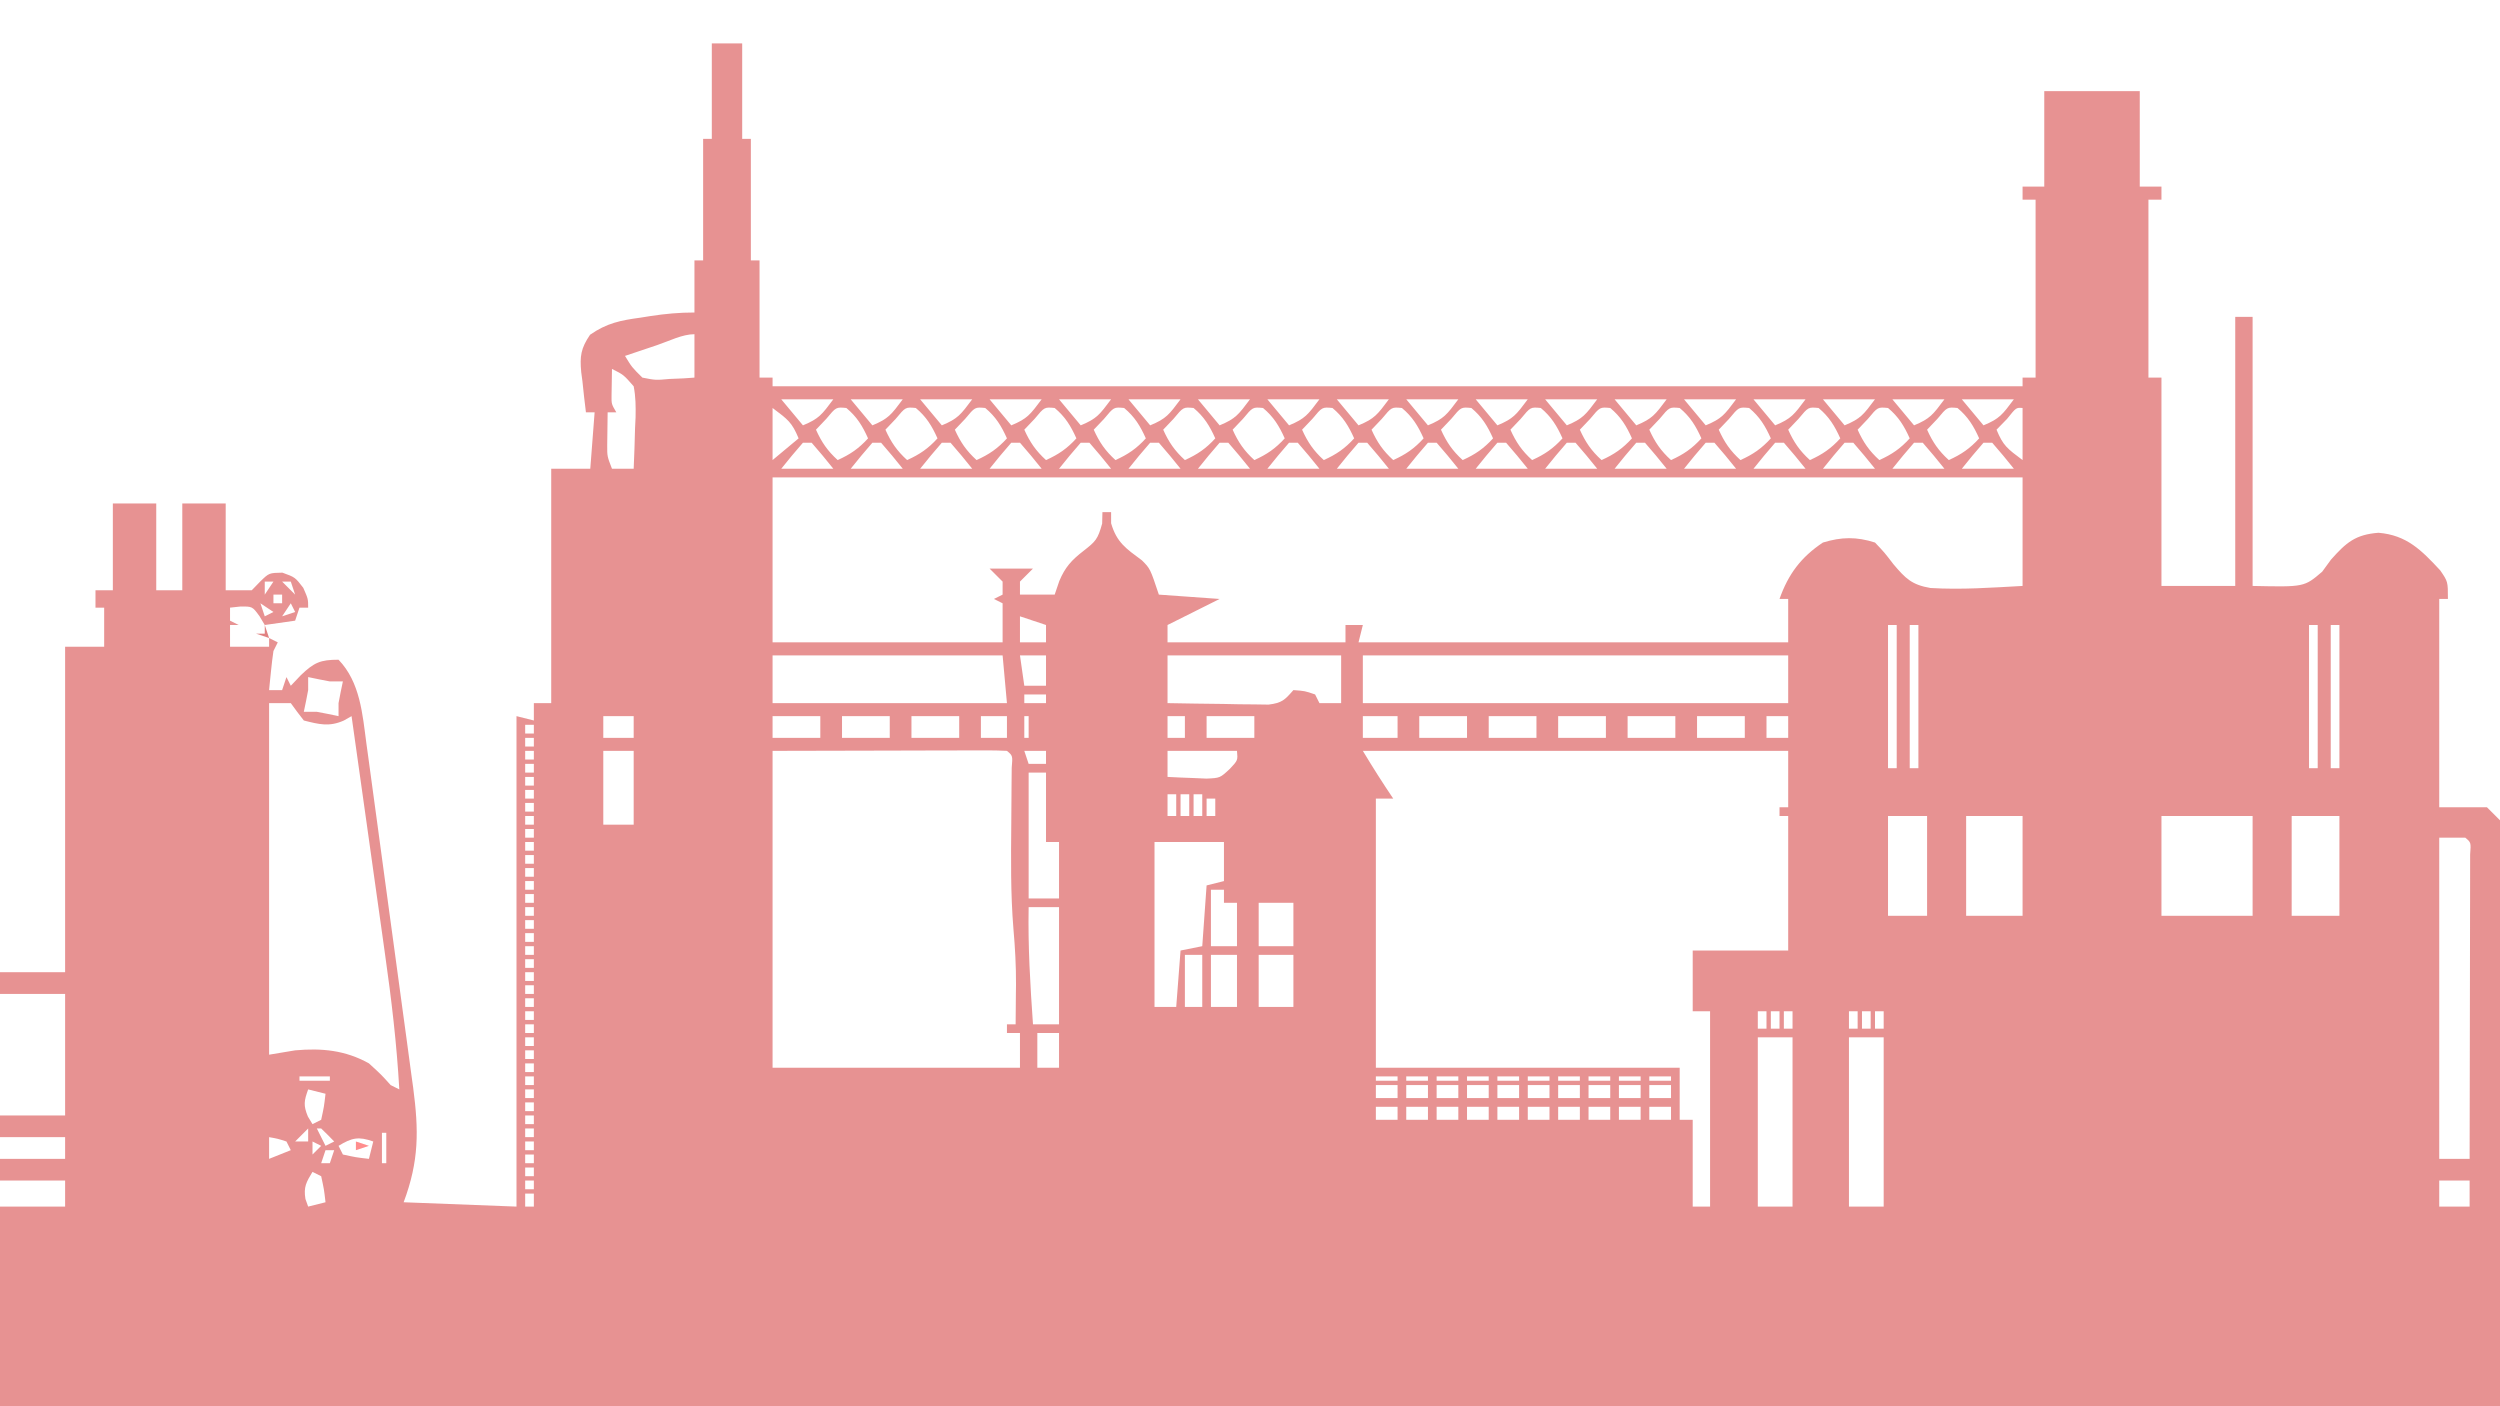 <?xml version="1.0" encoding="UTF-8"?>
<svg version="1.1" xmlns="http://www.w3.org/2000/svg" width="576" height="324">
<path d="M0 0 C2.31 0 4.62 0 7 0 C7 7.26 7 14.52 7 22 C7.66 22 8.32 22 9 22 C9 31.24 9 40.48 9 50 C9.66 50 10.32 50 11 50 C11 58.91 11 67.82 11 77 C11.99 77 12.98 77 14 77 C14 77.66 14 78.32 14 79 C109.04 79 204.08 79 302 79 C302 78.34 302 77.68 302 77 C302.99 77 303.98 77 305 77 C305 63.47 305 49.94 305 36 C304.01 36 303.02 36 302 36 C302 35.01 302 34.02 302 33 C303.65 33 305.3 33 307 33 C307 25.74 307 18.48 307 11 C314.26 11 321.52 11 329 11 C329 18.26 329 25.52 329 33 C330.65 33 332.3 33 334 33 C334 33.99 334 34.98 334 36 C333.01 36 332.02 36 331 36 C331 49.53 331 63.06 331 77 C331.99 77 332.98 77 334 77 C334 92.84 334 108.68 334 125 C339.61 125 345.22 125 351 125 C351 104.54 351 84.08 351 63 C352.32 63 353.64 63 355 63 C355 83.46 355 103.92 355 125 C366.895 125.258 366.895 125.258 371.035 121.715 C371.704 120.798 372.373 119.882 373.062 118.938 C376.563 115.006 378.665 113.165 384 112.75 C390.523 113.291 393.922 116.784 398.234 121.422 C400 124 400 124 400 128 C399.34 128 398.68 128 398 128 C398 143.84 398 159.68 398 176 C401.63 176 405.26 176 409 176 C410.485 177.485 410.485 177.485 412 179 C412 223.55 412 268.1 412 314 C221.92 314 31.84 314 -164 314 C-164 298.82 -164 283.64 -164 268 C-159.05 268 -154.1 268 -149 268 C-149 266.02 -149 264.04 -149 262 C-153.95 262 -158.9 262 -164 262 C-164 260.35 -164 258.7 -164 257 C-159.05 257 -154.1 257 -149 257 C-149 255.35 -149 253.7 -149 252 C-153.95 252 -158.9 252 -164 252 C-164 250.35 -164 248.7 -164 247 C-159.05 247 -154.1 247 -149 247 C-149 237.76 -149 228.52 -149 219 C-153.95 219 -158.9 219 -164 219 C-164 217.35 -164 215.7 -164 214 C-159.05 214 -154.1 214 -149 214 C-149 189.25 -149 164.5 -149 139 C-146.03 139 -143.06 139 -140 139 C-140 136.03 -140 133.06 -140 130 C-140.66 130 -141.32 130 -142 130 C-142 128.68 -142 127.36 -142 126 C-140.68 126 -139.36 126 -138 126 C-138 119.4 -138 112.8 -138 106 C-134.7 106 -131.4 106 -128 106 C-128 112.6 -128 119.2 -128 126 C-126.02 126 -124.04 126 -122 126 C-122 119.4 -122 112.8 -122 106 C-118.7 106 -115.4 106 -112 106 C-112 112.6 -112 119.2 -112 126 C-110.02 126 -108.04 126 -106 126 C-105.34 125.319 -104.68 124.639 -104 123.938 C-102 122 -102 122 -98.938 121.938 C-96 123 -96 123 -94.125 125.438 C-93 128 -93 128 -93 130 C-93.66 130 -94.32 130 -95 130 C-95.33 130.99 -95.66 131.98 -96 133 C-98.31 133.33 -100.62 133.66 -103 134 C-103.392 133.34 -103.784 132.68 -104.188 132 C-105.854 129.708 -105.854 129.708 -108.688 129.75 C-109.451 129.833 -110.214 129.915 -111 130 C-111 130.99 -111 131.98 -111 133 C-110.34 133.33 -109.68 133.66 -109 134 C-109.66 134 -110.32 134 -111 134 C-111 135.65 -111 137.3 -111 139 C-108.03 139 -105.06 139 -102 139 C-102 138.34 -102 137.68 -102 137 C-101.34 137.33 -100.68 137.66 -100 138 C-100.33 138.66 -100.66 139.32 -101 140 C-101.225 141.537 -101.408 143.08 -101.562 144.625 C-101.646 145.442 -101.73 146.26 -101.816 147.102 C-101.877 147.728 -101.938 148.355 -102 149 C-101.01 149 -100.02 149 -99 149 C-98.67 148.01 -98.34 147.02 -98 146 C-97.67 146.66 -97.34 147.32 -97 148 C-95.855 146.793 -95.855 146.793 -94.688 145.562 C-91.612 142.63 -90.211 142 -86 142 C-81.01 147.189 -80.487 154.506 -79.58 161.319 C-79.453 162.239 -79.325 163.158 -79.194 164.106 C-78.777 167.136 -78.369 170.168 -77.961 173.199 C-77.673 175.317 -77.384 177.434 -77.095 179.551 C-76.491 183.988 -75.892 188.426 -75.295 192.864 C-74.533 198.53 -73.759 204.193 -72.981 209.857 C-72.382 214.231 -71.79 218.605 -71.2 222.981 C-70.918 225.068 -70.633 227.155 -70.346 229.242 C-69.944 232.171 -69.552 235.102 -69.162 238.034 C-69.043 238.883 -68.925 239.731 -68.803 240.606 C-67.51 250.494 -67.426 257.47 -71 267 C-62.42 267.33 -53.84 267.66 -45 268 C-45 230.71 -45 193.42 -45 155 C-43.68 155.33 -42.36 155.66 -41 156 C-41 154.68 -41 153.36 -41 152 C-39.68 152 -38.36 152 -37 152 C-37 134.18 -37 116.36 -37 98 C-34.03 98 -31.06 98 -28 98 C-27.67 93.71 -27.34 89.42 -27 85 C-27.66 85 -28.32 85 -29 85 C-29.304 82.604 -29.569 80.215 -29.812 77.812 C-29.902 77.139 -29.992 76.465 -30.084 75.771 C-30.43 72.035 -30.17 70.251 -28.047 67.125 C-24.198 64.441 -21.02 63.805 -16.438 63.188 C-15.683 63.067 -14.928 62.946 -14.15 62.822 C-10.719 62.293 -7.478 62 -4 62 C-4 58.04 -4 54.08 -4 50 C-3.34 50 -2.68 50 -2 50 C-2 40.76 -2 31.52 -2 22 C-1.34 22 -0.68 22 0 22 C0 14.74 0 7.48 0 0 Z M-12.562 69.5 C-13.629 69.858 -13.629 69.858 -14.717 70.223 C-16.478 70.814 -18.239 71.407 -20 72 C-18.415 74.609 -18.415 74.609 -16 77 C-12.96 77.602 -12.96 77.602 -9.75 77.312 C-8.672 77.267 -7.595 77.222 -6.484 77.176 C-5.255 77.089 -5.255 77.089 -4 77 C-4 73.7 -4 70.4 -4 67 C-6.798 67 -9.893 68.6 -12.562 69.5 Z M-27 69 C-26 71 -26 71 -26 71 Z M-23 70 C-22 72 -22 72 -22 72 Z M-23 75 C-23.021 76.279 -23.041 77.558 -23.062 78.875 C-23.074 79.594 -23.086 80.314 -23.098 81.055 C-23.126 83.082 -23.126 83.082 -22 85 C-22.66 85 -23.32 85 -24 85 C-24.027 86.604 -24.046 88.208 -24.062 89.812 C-24.074 90.706 -24.086 91.599 -24.098 92.52 C-24.11 95.134 -24.11 95.134 -23 98 C-21.35 98 -19.7 98 -18 98 C-17.854 94.917 -17.766 91.835 -17.688 88.75 C-17.646 87.877 -17.604 87.005 -17.561 86.105 C-17.513 83.64 -17.527 81.422 -18 79 C-20.321 76.345 -20.321 76.345 -23 75 Z M16 82 C17.65 83.98 19.3 85.96 21 88 C24.719 86.461 25.356 85.525 28 82 C24.04 82 20.08 82 16 82 Z M32 82 C33.65 83.98 35.3 85.96 37 88 C40.719 86.461 41.356 85.525 44 82 C40.04 82 36.08 82 32 82 Z M48 82 C49.65 83.98 51.3 85.96 53 88 C56.719 86.461 57.356 85.525 60 82 C56.04 82 52.08 82 48 82 Z M64 82 C65.65 83.98 67.3 85.96 69 88 C72.719 86.461 73.356 85.525 76 82 C72.04 82 68.08 82 64 82 Z M80 82 C81.65 83.98 83.3 85.96 85 88 C88.719 86.461 89.356 85.525 92 82 C88.04 82 84.08 82 80 82 Z M96 82 C97.65 83.98 99.3 85.96 101 88 C104.719 86.461 105.356 85.525 108 82 C104.04 82 100.08 82 96 82 Z M112 82 C113.65 83.98 115.3 85.96 117 88 C120.719 86.461 121.356 85.525 124 82 C120.04 82 116.08 82 112 82 Z M128 82 C129.65 83.98 131.3 85.96 133 88 C136.719 86.461 137.356 85.525 140 82 C136.04 82 132.08 82 128 82 Z M144 82 C145.65 83.98 147.3 85.96 149 88 C152.719 86.461 153.356 85.525 156 82 C152.04 82 148.08 82 144 82 Z M160 82 C161.65 83.98 163.3 85.96 165 88 C168.719 86.461 169.356 85.525 172 82 C168.04 82 164.08 82 160 82 Z M176 82 C177.65 83.98 179.3 85.96 181 88 C184.719 86.461 185.356 85.525 188 82 C184.04 82 180.08 82 176 82 Z M192 82 C193.65 83.98 195.3 85.96 197 88 C200.719 86.461 201.356 85.525 204 82 C200.04 82 196.08 82 192 82 Z M208 82 C209.65 83.98 211.3 85.96 213 88 C216.719 86.461 217.356 85.525 220 82 C216.04 82 212.08 82 208 82 Z M224 82 C225.65 83.98 227.3 85.96 229 88 C232.719 86.461 233.356 85.525 236 82 C232.04 82 228.08 82 224 82 Z M240 82 C241.65 83.98 243.3 85.96 245 88 C248.719 86.461 249.356 85.525 252 82 C248.04 82 244.08 82 240 82 Z M256 82 C257.65 83.98 259.3 85.96 261 88 C264.719 86.461 265.356 85.525 268 82 C264.04 82 260.08 82 256 82 Z M272 82 C273.65 83.98 275.3 85.96 277 88 C280.719 86.461 281.356 85.525 284 82 C280.04 82 276.08 82 272 82 Z M288 82 C289.65 83.98 291.3 85.96 293 88 C296.719 86.461 297.356 85.525 300 82 C296.04 82 292.08 82 288 82 Z M14 84 C14 87.96 14 91.92 14 96 C15.98 94.35 17.96 92.7 20 91 C18.461 87.281 17.525 86.644 14 84 Z M26.375 86.5 C25.591 87.325 24.808 88.15 24 89 C25.293 91.884 26.659 93.872 29 96 C31.884 94.707 33.872 93.341 36 91 C34.715 88.133 33.429 86.024 31 84 C28.637 83.77 28.637 83.77 26.375 86.5 Z M42.375 86.5 C41.591 87.325 40.807 88.15 40 89 C41.293 91.884 42.659 93.872 45 96 C47.884 94.707 49.872 93.341 52 91 C50.715 88.133 49.429 86.024 47 84 C44.637 83.77 44.637 83.77 42.375 86.5 Z M58.375 86.5 C57.591 87.325 56.807 88.15 56 89 C57.293 91.884 58.659 93.872 61 96 C63.884 94.707 65.872 93.341 68 91 C66.715 88.133 65.429 86.024 63 84 C60.637 83.77 60.637 83.77 58.375 86.5 Z M74.375 86.5 C73.591 87.325 72.808 88.15 72 89 C73.293 91.884 74.659 93.872 77 96 C79.884 94.707 81.872 93.341 84 91 C82.715 88.133 81.429 86.024 79 84 C76.637 83.77 76.637 83.77 74.375 86.5 Z M90.375 86.5 C89.591 87.325 88.808 88.15 88 89 C89.293 91.884 90.659 93.872 93 96 C95.884 94.707 97.872 93.341 100 91 C98.715 88.133 97.429 86.024 95 84 C92.637 83.77 92.637 83.77 90.375 86.5 Z M106.375 86.5 C105.591 87.325 104.808 88.15 104 89 C105.293 91.884 106.659 93.872 109 96 C111.884 94.707 113.872 93.341 116 91 C114.715 88.133 113.429 86.024 111 84 C108.637 83.77 108.637 83.77 106.375 86.5 Z M122.375 86.5 C121.591 87.325 120.808 88.15 120 89 C121.293 91.884 122.659 93.872 125 96 C127.884 94.707 129.872 93.341 132 91 C130.715 88.133 129.429 86.024 127 84 C124.637 83.77 124.637 83.77 122.375 86.5 Z M138.375 86.5 C137.591 87.325 136.808 88.15 136 89 C137.293 91.884 138.659 93.872 141 96 C143.884 94.707 145.872 93.341 148 91 C146.715 88.133 145.429 86.024 143 84 C140.637 83.77 140.637 83.77 138.375 86.5 Z M154.375 86.5 C153.591 87.325 152.808 88.15 152 89 C153.293 91.884 154.659 93.872 157 96 C159.884 94.707 161.872 93.341 164 91 C162.715 88.133 161.429 86.024 159 84 C156.637 83.77 156.637 83.77 154.375 86.5 Z M170.375 86.5 C169.591 87.325 168.808 88.15 168 89 C169.293 91.884 170.659 93.872 173 96 C175.884 94.707 177.872 93.341 180 91 C178.715 88.133 177.429 86.024 175 84 C172.637 83.77 172.637 83.77 170.375 86.5 Z M186.375 86.5 C185.591 87.325 184.808 88.15 184 89 C185.293 91.884 186.659 93.872 189 96 C191.884 94.707 193.872 93.341 196 91 C194.715 88.133 193.429 86.024 191 84 C188.637 83.77 188.637 83.77 186.375 86.5 Z M202.375 86.5 C201.591 87.325 200.808 88.15 200 89 C201.293 91.884 202.659 93.872 205 96 C207.884 94.707 209.872 93.341 212 91 C210.715 88.133 209.429 86.024 207 84 C204.637 83.77 204.637 83.77 202.375 86.5 Z M218.375 86.5 C217.591 87.325 216.808 88.15 216 89 C217.293 91.884 218.659 93.872 221 96 C223.884 94.707 225.872 93.341 228 91 C226.715 88.133 225.429 86.024 223 84 C220.637 83.77 220.637 83.77 218.375 86.5 Z M234.375 86.5 C233.591 87.325 232.808 88.15 232 89 C233.293 91.884 234.659 93.872 237 96 C239.884 94.707 241.872 93.341 244 91 C242.715 88.133 241.429 86.024 239 84 C236.637 83.77 236.637 83.77 234.375 86.5 Z M250.375 86.5 C249.591 87.325 248.808 88.15 248 89 C249.293 91.884 250.659 93.872 253 96 C255.884 94.707 257.872 93.341 260 91 C258.715 88.133 257.429 86.024 255 84 C252.637 83.77 252.637 83.77 250.375 86.5 Z M266.375 86.5 C265.591 87.325 264.808 88.15 264 89 C265.293 91.884 266.659 93.872 269 96 C271.884 94.707 273.872 93.341 276 91 C274.715 88.133 273.429 86.024 271 84 C268.637 83.77 268.637 83.77 266.375 86.5 Z M282.375 86.5 C281.591 87.325 280.808 88.15 280 89 C281.293 91.884 282.659 93.872 285 96 C287.884 94.707 289.872 93.341 292 91 C290.715 88.133 289.429 86.024 287 84 C284.637 83.77 284.637 83.77 282.375 86.5 Z M298.438 86.5 C297.231 87.737 297.231 87.737 296 89 C297.539 92.719 298.475 93.356 302 96 C302 92.04 302 88.08 302 84 C300.523 83.884 300.523 83.884 298.438 86.5 Z M21 92 C19.286 93.959 17.616 95.959 16 98 C19.96 98 23.92 98 28 98 C26.384 95.959 24.714 93.959 23 92 C22.34 92 21.68 92 21 92 Z M37 92 C35.286 93.959 33.616 95.959 32 98 C35.96 98 39.92 98 44 98 C42.384 95.959 40.714 93.959 39 92 C38.34 92 37.68 92 37 92 Z M53 92 C51.286 93.959 49.616 95.959 48 98 C51.96 98 55.92 98 60 98 C58.384 95.959 56.714 93.959 55 92 C54.34 92 53.68 92 53 92 Z M69 92 C67.286 93.959 65.616 95.959 64 98 C67.96 98 71.92 98 76 98 C74.384 95.959 72.714 93.959 71 92 C70.34 92 69.68 92 69 92 Z M85 92 C83.286 93.959 81.616 95.959 80 98 C83.96 98 87.92 98 92 98 C90.384 95.959 88.714 93.959 87 92 C86.34 92 85.68 92 85 92 Z M101 92 C99.286 93.959 97.616 95.959 96 98 C99.96 98 103.92 98 108 98 C106.384 95.959 104.714 93.959 103 92 C102.34 92 101.68 92 101 92 Z M117 92 C115.286 93.959 113.616 95.959 112 98 C115.96 98 119.92 98 124 98 C122.384 95.959 120.714 93.959 119 92 C118.34 92 117.68 92 117 92 Z M133 92 C131.286 93.959 129.616 95.959 128 98 C131.96 98 135.92 98 140 98 C138.384 95.959 136.714 93.959 135 92 C134.34 92 133.68 92 133 92 Z M149 92 C147.286 93.959 145.616 95.959 144 98 C147.96 98 151.92 98 156 98 C154.384 95.959 152.714 93.959 151 92 C150.34 92 149.68 92 149 92 Z M165 92 C163.286 93.959 161.616 95.959 160 98 C163.96 98 167.92 98 172 98 C170.384 95.959 168.714 93.959 167 92 C166.34 92 165.68 92 165 92 Z M181 92 C179.286 93.959 177.616 95.959 176 98 C179.96 98 183.92 98 188 98 C186.384 95.959 184.714 93.959 183 92 C182.34 92 181.68 92 181 92 Z M197 92 C195.286 93.959 193.616 95.959 192 98 C195.96 98 199.92 98 204 98 C202.384 95.959 200.714 93.959 199 92 C198.34 92 197.68 92 197 92 Z M213 92 C211.286 93.959 209.616 95.959 208 98 C211.96 98 215.92 98 220 98 C218.384 95.959 216.714 93.959 215 92 C214.34 92 213.68 92 213 92 Z M229 92 C227.286 93.959 225.616 95.959 224 98 C227.96 98 231.92 98 236 98 C234.384 95.959 232.714 93.959 231 92 C230.34 92 229.68 92 229 92 Z M245 92 C243.286 93.959 241.616 95.959 240 98 C243.96 98 247.92 98 252 98 C250.384 95.959 248.714 93.959 247 92 C246.34 92 245.68 92 245 92 Z M261 92 C259.286 93.959 257.616 95.959 256 98 C259.96 98 263.92 98 268 98 C266.384 95.959 264.714 93.959 263 92 C262.34 92 261.68 92 261 92 Z M277 92 C275.286 93.959 273.616 95.959 272 98 C275.96 98 279.92 98 284 98 C282.384 95.959 280.714 93.959 279 92 C278.34 92 277.68 92 277 92 Z M293 92 C291.286 93.959 289.616 95.959 288 98 C291.96 98 295.92 98 300 98 C298.384 95.959 296.714 93.959 295 92 C294.34 92 293.68 92 293 92 Z M14 100 C14 112.54 14 125.08 14 138 C31.49 138 48.98 138 67 138 C67 135.03 67 132.06 67 129 C66.34 128.67 65.68 128.34 65 128 C65.66 127.67 66.32 127.34 67 127 C67 126.01 67 125.02 67 124 C66.01 123.01 65.02 122.02 64 121 C67.3 121 70.6 121 74 121 C73.01 121.99 72.02 122.98 71 124 C71 124.99 71 125.98 71 127 C73.64 127 76.28 127 79 127 C79.351 125.969 79.701 124.938 80.062 123.875 C81.392 120.684 82.902 119.045 85.625 116.938 C88.451 114.73 88.926 114.268 89.938 110.625 C89.958 109.759 89.979 108.892 90 108 C90.66 108 91.32 108 92 108 C92 108.846 92 109.691 92 110.562 C93.288 114.991 95.467 116.411 99.09 119.094 C101 121 101 121 103 127 C109.93 127.495 109.93 127.495 117 128 C113.04 129.98 109.08 131.96 105 134 C105 135.32 105 136.64 105 138 C118.53 138 132.06 138 146 138 C146 136.68 146 135.36 146 134 C147.32 134 148.64 134 150 134 C149.67 135.32 149.34 136.64 149 138 C181.67 138 214.34 138 248 138 C248 134.7 248 131.4 248 128 C247.34 128 246.68 128 246 128 C248.018 122.295 250.937 118.373 256 115 C260.298 113.695 263.71 113.63 268 115 C270.148 117.258 270.148 117.258 272.25 120 C275.049 123.302 276.484 124.741 280.776 125.474 C287.923 125.901 294.811 125.395 302 125 C302 116.75 302 108.5 302 100 C206.96 100 111.92 100 14 100 Z M-103 124 C-103 124.99 -103 125.98 -103 127 C-102.34 126.01 -101.68 125.02 -101 124 C-101.66 124 -102.32 124 -103 124 Z M-99 124 C-98.01 124.99 -97.02 125.98 -96 127 C-96.33 126.01 -96.66 125.02 -97 124 C-97.66 124 -98.32 124 -99 124 Z M-101 127 C-101 127.66 -101 128.32 -101 129 C-100.34 129 -99.68 129 -99 129 C-99 128.34 -99 127.68 -99 127 C-99.66 127 -100.32 127 -101 127 Z M-104 129 C-103.67 129.99 -103.34 130.98 -103 132 C-102.34 131.67 -101.68 131.34 -101 131 C-101.99 130.34 -102.98 129.68 -104 129 Z M-97 129 C-97.99 130.485 -97.99 130.485 -99 132 C-98.01 131.67 -97.02 131.34 -96 131 C-96.33 130.34 -96.66 129.68 -97 129 Z M71 132 C71 133.98 71 135.96 71 138 C72.98 138 74.96 138 77 138 C77 136.68 77 135.36 77 134 C75.02 133.34 73.04 132.68 71 132 Z M271 134 C271 144.89 271 155.78 271 167 C271.66 167 272.32 167 273 167 C273 156.11 273 145.22 273 134 C272.34 134 271.68 134 271 134 Z M276 134 C276 144.89 276 155.78 276 167 C276.66 167 277.32 167 278 167 C278 156.11 278 145.22 278 134 C277.34 134 276.68 134 276 134 Z M368 134 C368 144.89 368 155.78 368 167 C368.66 167 369.32 167 370 167 C370 156.11 370 145.22 370 134 C369.34 134 368.68 134 368 134 Z M373 134 C373 144.89 373 155.78 373 167 C373.66 167 374.32 167 375 167 C375 156.11 375 145.22 375 134 C374.34 134 373.68 134 373 134 Z M147 135 C148 138 148 138 148 138 Z M14 141 C14 144.63 14 148.26 14 152 C31.82 152 49.64 152 68 152 C67.505 146.555 67.505 146.555 67 141 C49.51 141 32.02 141 14 141 Z M71 141 C71.33 143.31 71.66 145.62 72 148 C73.65 148 75.3 148 77 148 C77 145.69 77 143.38 77 141 C75.02 141 73.04 141 71 141 Z M105 141 C105 144.63 105 148.26 105 152 C109.271 152.087 113.541 152.14 117.812 152.188 C119.027 152.213 120.242 152.238 121.494 152.264 C122.658 152.273 123.821 152.283 125.02 152.293 C126.093 152.309 127.167 152.324 128.273 152.341 C131.391 151.951 131.997 151.282 134 149 C136.625 149.188 136.625 149.188 139 150 C139.495 150.99 139.495 150.99 140 152 C141.65 152 143.3 152 145 152 C145 148.37 145 144.74 145 141 C131.8 141 118.6 141 105 141 Z M150 141 C150 144.63 150 148.26 150 152 C182.34 152 214.68 152 248 152 C248 148.37 248 144.74 248 141 C215.66 141 183.32 141 150 141 Z M-93 146 C-93 146.99 -93 147.98 -93 149 C-93.311 150.671 -93.641 152.339 -94 154 C-93.01 154 -92.02 154 -91 154 C-89.329 154.311 -87.661 154.641 -86 155 C-86 154.01 -86 153.02 -86 152 C-85.689 150.329 -85.359 148.661 -85 147 C-85.99 147 -86.98 147 -88 147 C-89.671 146.689 -91.339 146.359 -93 146 Z M72 150 C72 150.66 72 151.32 72 152 C73.65 152 75.3 152 77 152 C77 151.34 77 150.68 77 150 C75.35 150 73.7 150 72 150 Z M-102 152 C-102 178.73 -102 205.46 -102 233 C-99.03 232.505 -99.03 232.505 -96 232 C-89.858 231.451 -84.457 231.962 -79 235 C-76.125 237.625 -76.125 237.625 -74 240 C-73.34 240.33 -72.68 240.66 -72 241 C-72.589 230.532 -73.81 220.255 -75.285 209.883 C-75.508 208.289 -75.731 206.694 -75.953 205.1 C-76.533 200.954 -77.118 196.808 -77.704 192.662 C-78.304 188.412 -78.899 184.161 -79.494 179.91 C-80.658 171.606 -81.827 163.303 -83 155 C-83.587 155.333 -84.173 155.665 -84.777 156.008 C-88.141 157.509 -90.494 156.892 -94 156 C-95.031 154.691 -96.035 153.359 -97 152 C-98.65 152 -100.3 152 -102 152 Z M-25 155 C-25 156.65 -25 158.3 -25 160 C-22.69 160 -20.38 160 -18 160 C-18 158.35 -18 156.7 -18 155 C-20.31 155 -22.62 155 -25 155 Z M14 155 C14 156.65 14 158.3 14 160 C17.63 160 21.26 160 25 160 C25 158.35 25 156.7 25 155 C21.37 155 17.74 155 14 155 Z M30 155 C30 156.65 30 158.3 30 160 C33.63 160 37.26 160 41 160 C41 158.35 41 156.7 41 155 C37.37 155 33.74 155 30 155 Z M46 155 C46 156.65 46 158.3 46 160 C49.63 160 53.26 160 57 160 C57 158.35 57 156.7 57 155 C53.37 155 49.74 155 46 155 Z M62 155 C62 156.65 62 158.3 62 160 C63.98 160 65.96 160 68 160 C68 158.35 68 156.7 68 155 C66.02 155 64.04 155 62 155 Z M72 155 C72 156.65 72 158.3 72 160 C72.33 160 72.66 160 73 160 C73 158.35 73 156.7 73 155 C72.67 155 72.34 155 72 155 Z M105 155 C105 156.65 105 158.3 105 160 C106.32 160 107.64 160 109 160 C109 158.35 109 156.7 109 155 C107.68 155 106.36 155 105 155 Z M114 155 C114 156.65 114 158.3 114 160 C117.63 160 121.26 160 125 160 C125 158.35 125 156.7 125 155 C121.37 155 117.74 155 114 155 Z M150 155 C150 156.65 150 158.3 150 160 C152.64 160 155.28 160 158 160 C158 158.35 158 156.7 158 155 C155.36 155 152.72 155 150 155 Z M163 155 C163 156.65 163 158.3 163 160 C166.63 160 170.26 160 174 160 C174 158.35 174 156.7 174 155 C170.37 155 166.74 155 163 155 Z M179 155 C179 156.65 179 158.3 179 160 C182.63 160 186.26 160 190 160 C190 158.35 190 156.7 190 155 C186.37 155 182.74 155 179 155 Z M195 155 C195 156.65 195 158.3 195 160 C198.63 160 202.26 160 206 160 C206 158.35 206 156.7 206 155 C202.37 155 198.74 155 195 155 Z M211 155 C211 156.65 211 158.3 211 160 C214.63 160 218.26 160 222 160 C222 158.35 222 156.7 222 155 C218.37 155 214.74 155 211 155 Z M227 155 C227 156.65 227 158.3 227 160 C230.63 160 234.26 160 238 160 C238 158.35 238 156.7 238 155 C234.37 155 230.74 155 227 155 Z M243 155 C243 156.65 243 158.3 243 160 C244.65 160 246.3 160 248 160 C248 158.35 248 156.7 248 155 C246.35 155 244.7 155 243 155 Z M-43 157 C-43 157.66 -43 158.32 -43 159 C-42.34 159 -41.68 159 -41 159 C-41 158.34 -41 157.68 -41 157 C-41.66 157 -42.32 157 -43 157 Z M-43 160 C-43 160.66 -43 161.32 -43 162 C-42.34 162 -41.68 162 -41 162 C-41 161.34 -41 160.68 -41 160 C-41.66 160 -42.32 160 -43 160 Z M-43 163 C-43 163.66 -43 164.32 -43 165 C-42.34 165 -41.68 165 -41 165 C-41 164.34 -41 163.68 -41 163 C-41.66 163 -42.32 163 -43 163 Z M-25 163 C-25 168.61 -25 174.22 -25 180 C-22.69 180 -20.38 180 -18 180 C-18 174.39 -18 168.78 -18 163 C-20.31 163 -22.62 163 -25 163 Z M14 163 C14 187.09 14 211.18 14 236 C32.81 236 51.62 236 71 236 C71 233.36 71 230.72 71 228 C70.01 228 69.02 228 68 228 C68 227.34 68 226.68 68 226 C68.66 226 69.32 226 70 226 C70.028 223.604 70.047 221.209 70.062 218.812 C70.075 217.831 70.075 217.831 70.088 216.83 C70.108 212.53 69.875 208.311 69.496 204.027 C68.832 195.93 68.925 187.866 69 179.75 C69.027 176.786 69.046 173.823 69.062 170.859 C69.074 169.565 69.086 168.27 69.098 166.937 C69.338 164.111 69.338 164.111 68 163 C66.312 162.906 64.62 162.883 62.929 162.886 C61.833 162.887 60.737 162.887 59.608 162.887 C58.447 162.892 57.286 162.897 56.09 162.902 C55.029 162.903 53.969 162.904 52.876 162.905 C48.897 162.911 44.917 162.925 40.938 162.938 C27.603 162.968 27.603 162.968 14 163 Z M72 163 C72.33 163.99 72.66 164.98 73 166 C74.32 166 75.64 166 77 166 C77 165.01 77 164.02 77 163 C75.35 163 73.7 163 72 163 Z M105 163 C105 164.98 105 166.96 105 169 C106.915 169.108 108.833 169.186 110.75 169.25 C112.351 169.32 112.351 169.32 113.984 169.391 C117.106 169.249 117.106 169.249 119.391 167.109 C121.202 165.177 121.202 165.177 121 163 C115.72 163 110.44 163 105 163 Z M150 163 C152.249 166.748 154.559 170.38 157 174 C155.68 174 154.36 174 153 174 C153 194.46 153 214.92 153 236 C176.1 236 199.2 236 223 236 C223 239.96 223 243.92 223 248 C223.99 248 224.98 248 226 248 C226 254.6 226 261.2 226 268 C227.32 268 228.64 268 230 268 C230 253.15 230 238.3 230 223 C228.68 223 227.36 223 226 223 C226 218.38 226 213.76 226 209 C233.26 209 240.52 209 248 209 C248 198.77 248 188.54 248 178 C247.34 178 246.68 178 246 178 C246 177.34 246 176.68 246 176 C246.66 176 247.32 176 248 176 C248 171.71 248 167.42 248 163 C215.66 163 183.32 163 150 163 Z M-43 166 C-43 166.66 -43 167.32 -43 168 C-42.34 168 -41.68 168 -41 168 C-41 167.34 -41 166.68 -41 166 C-41.66 166 -42.32 166 -43 166 Z M73 168 C73 177.57 73 187.14 73 197 C75.31 197 77.62 197 80 197 C80 192.71 80 188.42 80 184 C79.01 184 78.02 184 77 184 C77 178.72 77 173.44 77 168 C75.68 168 74.36 168 73 168 Z M-43 169 C-43 169.66 -43 170.32 -43 171 C-42.34 171 -41.68 171 -41 171 C-41 170.34 -41 169.68 -41 169 C-41.66 169 -42.32 169 -43 169 Z M-43 172 C-43 172.66 -43 173.32 -43 174 C-42.34 174 -41.68 174 -41 174 C-41 173.34 -41 172.68 -41 172 C-41.66 172 -42.32 172 -43 172 Z M105 173 C105 174.65 105 176.3 105 178 C105.66 178 106.32 178 107 178 C107 176.35 107 174.7 107 173 C106.34 173 105.68 173 105 173 Z M108 173 C108 174.65 108 176.3 108 178 C108.66 178 109.32 178 110 178 C110 176.35 110 174.7 110 173 C109.34 173 108.68 173 108 173 Z M111 173 C111 174.65 111 176.3 111 178 C111.66 178 112.32 178 113 178 C113 176.35 113 174.7 113 173 C112.34 173 111.68 173 111 173 Z M114 174 C114 175.32 114 176.64 114 178 C114.66 178 115.32 178 116 178 C116 176.68 116 175.36 116 174 C115.34 174 114.68 174 114 174 Z M117 174 C118 178 118 178 118 178 Z M-43 175 C-43 175.66 -43 176.32 -43 177 C-42.34 177 -41.68 177 -41 177 C-41 176.34 -41 175.68 -41 175 C-41.66 175 -42.32 175 -43 175 Z M-43 178 C-43 178.66 -43 179.32 -43 180 C-42.34 180 -41.68 180 -41 180 C-41 179.34 -41 178.68 -41 178 C-41.66 178 -42.32 178 -43 178 Z M271 178 C271 185.59 271 193.18 271 201 C273.97 201 276.94 201 280 201 C280 193.41 280 185.82 280 178 C277.03 178 274.06 178 271 178 Z M289 178 C289 185.59 289 193.18 289 201 C293.29 201 297.58 201 302 201 C302 193.41 302 185.82 302 178 C297.71 178 293.42 178 289 178 Z M334 178 C334 185.59 334 193.18 334 201 C340.93 201 347.86 201 355 201 C355 193.41 355 185.82 355 178 C348.07 178 341.14 178 334 178 Z M364 178 C364 185.59 364 193.18 364 201 C367.63 201 371.26 201 375 201 C375 193.41 375 185.82 375 178 C371.37 178 367.74 178 364 178 Z M-43 181 C-43 181.66 -43 182.32 -43 183 C-42.34 183 -41.68 183 -41 183 C-41 182.34 -41 181.68 -41 181 C-41.66 181 -42.32 181 -43 181 Z M398 183 C398 207.42 398 231.84 398 257 C400.31 257 402.62 257 405 257 C405.023 247.499 405.041 237.999 405.052 228.498 C405.057 224.087 405.064 219.676 405.075 215.264 C405.086 211.011 405.092 206.758 405.095 202.504 C405.097 200.878 405.1 199.251 405.106 197.625 C405.113 195.355 405.114 193.085 405.114 190.815 C405.117 188.873 405.117 188.873 405.12 186.892 C405.331 184.106 405.331 184.106 404 183 C402.02 183 400.04 183 398 183 Z M-43 184 C-43 184.66 -43 185.32 -43 186 C-42.34 186 -41.68 186 -41 186 C-41 185.34 -41 184.68 -41 184 C-41.66 184 -42.32 184 -43 184 Z M102 184 C102 196.54 102 209.08 102 222 C103.65 222 105.3 222 107 222 C107.33 217.71 107.66 213.42 108 209 C109.65 208.67 111.3 208.34 113 208 C113.33 203.38 113.66 198.76 114 194 C115.32 193.67 116.64 193.34 118 193 C118 190.03 118 187.06 118 184 C112.72 184 107.44 184 102 184 Z M-43 187 C-43 187.66 -43 188.32 -43 189 C-42.34 189 -41.68 189 -41 189 C-41 188.34 -41 187.68 -41 187 C-41.66 187 -42.32 187 -43 187 Z M-43 190 C-43 190.66 -43 191.32 -43 192 C-42.34 192 -41.68 192 -41 192 C-41 191.34 -41 190.68 -41 190 C-41.66 190 -42.32 190 -43 190 Z M-43 193 C-43 193.66 -43 194.32 -43 195 C-42.34 195 -41.68 195 -41 195 C-41 194.34 -41 193.68 -41 193 C-41.66 193 -42.32 193 -43 193 Z M115 195 C115 199.29 115 203.58 115 208 C116.98 208 118.96 208 121 208 C121 204.7 121 201.4 121 198 C120.01 198 119.02 198 118 198 C118 197.01 118 196.02 118 195 C117.01 195 116.02 195 115 195 Z M-43 196 C-43 196.66 -43 197.32 -43 198 C-42.34 198 -41.68 198 -41 198 C-41 197.34 -41 196.68 -41 196 C-41.66 196 -42.32 196 -43 196 Z M126 198 C126 201.3 126 204.6 126 208 C128.64 208 131.28 208 134 208 C134 204.7 134 201.4 134 198 C131.36 198 128.72 198 126 198 Z M-43 199 C-43 199.66 -43 200.32 -43 201 C-42.34 201 -41.68 201 -41 201 C-41 200.34 -41 199.68 -41 199 C-41.66 199 -42.32 199 -43 199 Z M73 199 C72.828 208.04 73.367 216.989 74 226 C75.98 226 77.96 226 80 226 C80 217.09 80 208.18 80 199 C77.69 199 75.38 199 73 199 Z M-43 202 C-43 202.66 -43 203.32 -43 204 C-42.34 204 -41.68 204 -41 204 C-41 203.34 -41 202.68 -41 202 C-41.66 202 -42.32 202 -43 202 Z M-43 205 C-43 205.66 -43 206.32 -43 207 C-42.34 207 -41.68 207 -41 207 C-41 206.34 -41 205.68 -41 205 C-41.66 205 -42.32 205 -43 205 Z M-43 208 C-43 208.66 -43 209.32 -43 210 C-42.34 210 -41.68 210 -41 210 C-41 209.34 -41 208.68 -41 208 C-41.66 208 -42.32 208 -43 208 Z M109 210 C109 213.96 109 217.92 109 222 C110.32 222 111.64 222 113 222 C113 218.04 113 214.08 113 210 C111.68 210 110.36 210 109 210 Z M115 210 C115 213.96 115 217.92 115 222 C116.98 222 118.96 222 121 222 C121 218.04 121 214.08 121 210 C119.02 210 117.04 210 115 210 Z M126 210 C126 213.96 126 217.92 126 222 C128.64 222 131.28 222 134 222 C134 218.04 134 214.08 134 210 C131.36 210 128.72 210 126 210 Z M-43 211 C-43 211.66 -43 212.32 -43 213 C-42.34 213 -41.68 213 -41 213 C-41 212.34 -41 211.68 -41 211 C-41.66 211 -42.32 211 -43 211 Z M-43 214 C-43 214.66 -43 215.32 -43 216 C-42.34 216 -41.68 216 -41 216 C-41 215.34 -41 214.68 -41 214 C-41.66 214 -42.32 214 -43 214 Z M-43 217 C-43 217.66 -43 218.32 -43 219 C-42.34 219 -41.68 219 -41 219 C-41 218.34 -41 217.68 -41 217 C-41.66 217 -42.32 217 -43 217 Z M-43 220 C-43 220.66 -43 221.32 -43 222 C-42.34 222 -41.68 222 -41 222 C-41 221.34 -41 220.68 -41 220 C-41.66 220 -42.32 220 -43 220 Z M-43 223 C-43 223.66 -43 224.32 -43 225 C-42.34 225 -41.68 225 -41 225 C-41 224.34 -41 223.68 -41 223 C-41.66 223 -42.32 223 -43 223 Z M241 223 C241 224.32 241 225.64 241 227 C241.66 227 242.32 227 243 227 C243 225.68 243 224.36 243 223 C242.34 223 241.68 223 241 223 Z M244 223 C244 224.32 244 225.64 244 227 C244.66 227 245.32 227 246 227 C246 225.68 246 224.36 246 223 C245.34 223 244.68 223 244 223 Z M247 223 C247 224.32 247 225.64 247 227 C247.66 227 248.32 227 249 227 C249 225.68 249 224.36 249 223 C248.34 223 247.68 223 247 223 Z M262 223 C262 224.32 262 225.64 262 227 C262.66 227 263.32 227 264 227 C264 225.68 264 224.36 264 223 C263.34 223 262.68 223 262 223 Z M265 223 C265 224.32 265 225.64 265 227 C265.66 227 266.32 227 267 227 C267 225.68 267 224.36 267 223 C266.34 223 265.68 223 265 223 Z M268 223 C268 224.32 268 225.64 268 227 C268.66 227 269.32 227 270 227 C270 225.68 270 224.36 270 223 C269.34 223 268.68 223 268 223 Z M-43 226 C-43 226.66 -43 227.32 -43 228 C-42.34 228 -41.68 228 -41 228 C-41 227.34 -41 226.68 -41 226 C-41.66 226 -42.32 226 -43 226 Z M75 228 C75 230.64 75 233.28 75 236 C76.65 236 78.3 236 80 236 C80 233.36 80 230.72 80 228 C78.35 228 76.7 228 75 228 Z M-43 229 C-43 229.66 -43 230.32 -43 231 C-42.34 231 -41.68 231 -41 231 C-41 230.34 -41 229.68 -41 229 C-41.66 229 -42.32 229 -43 229 Z M241 229 C241 241.87 241 254.74 241 268 C243.64 268 246.28 268 249 268 C249 255.13 249 242.26 249 229 C246.36 229 243.72 229 241 229 Z M262 229 C262 241.87 262 254.74 262 268 C264.64 268 267.28 268 270 268 C270 255.13 270 242.26 270 229 C267.36 229 264.72 229 262 229 Z M-43 232 C-43 232.66 -43 233.32 -43 234 C-42.34 234 -41.68 234 -41 234 C-41 233.34 -41 232.68 -41 232 C-41.66 232 -42.32 232 -43 232 Z M-43 235 C-43 235.66 -43 236.32 -43 237 C-42.34 237 -41.68 237 -41 237 C-41 236.34 -41 235.68 -41 235 C-41.66 235 -42.32 235 -43 235 Z M-95 238 C-95 238.33 -95 238.66 -95 239 C-92.69 239 -90.38 239 -88 239 C-88 238.67 -88 238.34 -88 238 C-90.31 238 -92.62 238 -95 238 Z M-43 238 C-43 238.66 -43 239.32 -43 240 C-42.34 240 -41.68 240 -41 240 C-41 239.34 -41 238.68 -41 238 C-41.66 238 -42.32 238 -43 238 Z M153 238 C153 238.33 153 238.66 153 239 C154.65 239 156.3 239 158 239 C158 238.67 158 238.34 158 238 C156.35 238 154.7 238 153 238 Z M160 238 C160 238.33 160 238.66 160 239 C161.65 239 163.3 239 165 239 C165 238.67 165 238.34 165 238 C163.35 238 161.7 238 160 238 Z M167 238 C167 238.33 167 238.66 167 239 C168.65 239 170.3 239 172 239 C172 238.67 172 238.34 172 238 C170.35 238 168.7 238 167 238 Z M174 238 C174 238.33 174 238.66 174 239 C175.65 239 177.3 239 179 239 C179 238.67 179 238.34 179 238 C177.35 238 175.7 238 174 238 Z M181 238 C181 238.33 181 238.66 181 239 C182.65 239 184.3 239 186 239 C186 238.67 186 238.34 186 238 C184.35 238 182.7 238 181 238 Z M188 238 C188 238.33 188 238.66 188 239 C189.65 239 191.3 239 193 239 C193 238.67 193 238.34 193 238 C191.35 238 189.7 238 188 238 Z M195 238 C195 238.33 195 238.66 195 239 C196.65 239 198.3 239 200 239 C200 238.67 200 238.34 200 238 C198.35 238 196.7 238 195 238 Z M202 238 C202 238.33 202 238.66 202 239 C203.65 239 205.3 239 207 239 C207 238.67 207 238.34 207 238 C205.35 238 203.7 238 202 238 Z M209 238 C209 238.33 209 238.66 209 239 C210.65 239 212.3 239 214 239 C214 238.67 214 238.34 214 238 C212.35 238 210.7 238 209 238 Z M216 238 C216 238.33 216 238.66 216 239 C217.65 239 219.3 239 221 239 C221 238.67 221 238.34 221 238 C219.35 238 217.7 238 216 238 Z M153 240 C153 240.99 153 241.98 153 243 C154.65 243 156.3 243 158 243 C158 242.01 158 241.02 158 240 C156.35 240 154.7 240 153 240 Z M160 240 C160 240.99 160 241.98 160 243 C161.65 243 163.3 243 165 243 C165 242.01 165 241.02 165 240 C163.35 240 161.7 240 160 240 Z M167 240 C167 240.99 167 241.98 167 243 C168.65 243 170.3 243 172 243 C172 242.01 172 241.02 172 240 C170.35 240 168.7 240 167 240 Z M174 240 C174 240.99 174 241.98 174 243 C175.65 243 177.3 243 179 243 C179 242.01 179 241.02 179 240 C177.35 240 175.7 240 174 240 Z M181 240 C181 240.99 181 241.98 181 243 C182.65 243 184.3 243 186 243 C186 242.01 186 241.02 186 240 C184.35 240 182.7 240 181 240 Z M188 240 C188 240.99 188 241.98 188 243 C189.65 243 191.3 243 193 243 C193 242.01 193 241.02 193 240 C191.35 240 189.7 240 188 240 Z M195 240 C195 240.99 195 241.98 195 243 C196.65 243 198.3 243 200 243 C200 242.01 200 241.02 200 240 C198.35 240 196.7 240 195 240 Z M202 240 C202 240.99 202 241.98 202 243 C203.65 243 205.3 243 207 243 C207 242.01 207 241.02 207 240 C205.35 240 203.7 240 202 240 Z M209 240 C209 240.99 209 241.98 209 243 C210.65 243 212.3 243 214 243 C214 242.01 214 241.02 214 240 C212.35 240 210.7 240 209 240 Z M216 240 C216 240.99 216 241.98 216 243 C217.65 243 219.3 243 221 243 C221 242.01 221 241.02 221 240 C219.35 240 217.7 240 216 240 Z M-93 241 C-93.931 243.606 -94.149 244.642 -93.062 247.25 C-92.712 247.827 -92.361 248.405 -92 249 C-91.34 248.67 -90.68 248.34 -90 248 C-89.342 244.971 -89.342 244.971 -89 242 C-90.32 241.67 -91.64 241.34 -93 241 Z M-43 241 C-43 241.66 -43 242.32 -43 243 C-42.34 243 -41.68 243 -41 243 C-41 242.34 -41 241.68 -41 241 C-41.66 241 -42.32 241 -43 241 Z M-43 244 C-43 244.66 -43 245.32 -43 246 C-42.34 246 -41.68 246 -41 246 C-41 245.34 -41 244.68 -41 244 C-41.66 244 -42.32 244 -43 244 Z M153 245 C153 245.99 153 246.98 153 248 C154.65 248 156.3 248 158 248 C158 247.01 158 246.02 158 245 C156.35 245 154.7 245 153 245 Z M160 245 C160 245.99 160 246.98 160 248 C161.65 248 163.3 248 165 248 C165 247.01 165 246.02 165 245 C163.35 245 161.7 245 160 245 Z M167 245 C167 245.99 167 246.98 167 248 C168.65 248 170.3 248 172 248 C172 247.01 172 246.02 172 245 C170.35 245 168.7 245 167 245 Z M174 245 C174 245.99 174 246.98 174 248 C175.65 248 177.3 248 179 248 C179 247.01 179 246.02 179 245 C177.35 245 175.7 245 174 245 Z M181 245 C181 245.99 181 246.98 181 248 C182.65 248 184.3 248 186 248 C186 247.01 186 246.02 186 245 C184.35 245 182.7 245 181 245 Z M188 245 C188 245.99 188 246.98 188 248 C189.65 248 191.3 248 193 248 C193 247.01 193 246.02 193 245 C191.35 245 189.7 245 188 245 Z M195 245 C195 245.99 195 246.98 195 248 C196.65 248 198.3 248 200 248 C200 247.01 200 246.02 200 245 C198.35 245 196.7 245 195 245 Z M202 245 C202 245.99 202 246.98 202 248 C203.65 248 205.3 248 207 248 C207 247.01 207 246.02 207 245 C205.35 245 203.7 245 202 245 Z M209 245 C209 245.99 209 246.98 209 248 C210.65 248 212.3 248 214 248 C214 247.01 214 246.02 214 245 C212.35 245 210.7 245 209 245 Z M216 245 C216 245.99 216 246.98 216 248 C217.65 248 219.3 248 221 248 C221 247.01 221 246.02 221 245 C219.35 245 217.7 245 216 245 Z M-78 246 C-77 248 -77 248 -77 248 Z M-43 247 C-43 247.66 -43 248.32 -43 249 C-42.34 249 -41.68 249 -41 249 C-41 248.34 -41 247.68 -41 247 C-41.66 247 -42.32 247 -43 247 Z M-77 248 C-76 251 -76 251 -76 251 Z M-91 250 C-90.34 251.32 -89.68 252.64 -89 254 C-88.34 253.67 -87.68 253.34 -87 253 C-87.979 251.979 -88.98 250.979 -90 250 C-90.33 250 -90.66 250 -91 250 Z M-43 250 C-43 250.66 -43 251.32 -43 252 C-42.34 252 -41.68 252 -41 252 C-41 251.34 -41 250.68 -41 250 C-41.66 250 -42.32 250 -43 250 Z M-93 250 C-93.99 250.99 -94.98 251.98 -96 253 C-95.01 253 -94.02 253 -93 253 C-93 252.01 -93 251.02 -93 250 Z M-76 251 C-76 253.31 -76 255.62 -76 258 C-75.67 258 -75.34 258 -75 258 C-75 255.69 -75 253.38 -75 251 C-75.33 251 -75.66 251 -76 251 Z M-102 252 C-102 253.65 -102 255.3 -102 257 C-100.35 256.34 -98.7 255.68 -97 255 C-97.33 254.34 -97.66 253.68 -98 253 C-100.025 252.348 -100.025 252.348 -102 252 Z M-86 254 C-85.67 254.66 -85.34 255.32 -85 256 C-81.971 256.658 -81.971 256.658 -79 257 C-78.67 255.68 -78.34 254.36 -78 253 C-81.403 251.785 -82.933 252.138 -86 254 Z M-92 253 C-92 253.99 -92 254.98 -92 256 C-91.34 255.34 -90.68 254.68 -90 254 C-90.66 253.67 -91.32 253.34 -92 253 Z M-43 253 C-43 253.66 -43 254.32 -43 255 C-42.34 255 -41.68 255 -41 255 C-41 254.34 -41 253.68 -41 253 C-41.66 253 -42.32 253 -43 253 Z M-89 255 C-89.33 255.99 -89.66 256.98 -90 258 C-89.34 258 -88.68 258 -88 258 C-87.67 257.01 -87.34 256.02 -87 255 C-87.66 255 -88.32 255 -89 255 Z M-43 256 C-43 256.66 -43 257.32 -43 258 C-42.34 258 -41.68 258 -41 258 C-41 257.34 -41 256.68 -41 256 C-41.66 256 -42.32 256 -43 256 Z M-77 258 C-76 261 -76 261 -76 261 Z M-43 259 C-43 259.66 -43 260.32 -43 261 C-42.34 261 -41.68 261 -41 261 C-41 260.34 -41 259.68 -41 259 C-41.66 259 -42.32 259 -43 259 Z M-92 260 C-93.429 262.354 -94.087 263.48 -93.625 266.25 C-93.419 266.827 -93.213 267.405 -93 268 C-91.68 267.67 -90.36 267.34 -89 267 C-89.342 264.029 -89.342 264.029 -90 261 C-90.66 260.67 -91.32 260.34 -92 260 Z M-78 261 C-77 263 -77 263 -77 263 Z M-43 262 C-43 262.66 -43 263.32 -43 264 C-42.34 264 -41.68 264 -41 264 C-41 263.34 -41 262.68 -41 262 C-41.66 262 -42.32 262 -43 262 Z M398 262 C398 263.98 398 265.96 398 268 C400.31 268 402.62 268 405 268 C405 266.02 405 264.04 405 262 C402.69 262 400.38 262 398 262 Z M-43 265 C-43 265.99 -43 266.98 -43 268 C-42.34 268 -41.68 268 -41 268 C-41 267.01 -41 266.02 -41 265 C-41.66 265 -42.32 265 -43 265 Z " fill="#E79292" transform="translate(164,10)"/>
<path d="M0 0 C0.99 0.33 1.98 0.66 3 1 C2.01 1.33 1.02 1.66 0 2 C0 1.34 0 0.68 0 0 Z " fill="#FF8D8D" transform="translate(82,263)"/>
<path d="M0 0 C0.33 0.99 0.66 1.98 1 3 C0.01 2.67 -0.98 2.34 -2 2 C-1.34 2 -0.68 2 0 2 C0 1.34 0 0.68 0 0 Z " fill="#E18282" transform="translate(61,144)"/>
<path d="" fill="#E18282" transform="translate(0,0)"/>
<path d="" fill="#E18282" transform="translate(0,0)"/>
<path d="M0 0 C3 1 3 1 3 1 Z " fill="#E18282" transform="translate(68,150)"/>
<path d="" fill="#E18282" transform="translate(0,0)"/>
<path d="M0 0 C2 1 2 1 2 1 Z " fill="#E18282" transform="translate(71,151)"/>
<path d="M0 0 C2 1 2 1 2 1 Z " fill="#E18282" transform="translate(66,149)"/>
<path d="" fill="#E18282" transform="translate(0,0)"/>
<path d="M0 0 C2 1 2 1 2 1 Z " fill="#E18282" transform="translate(64,148)"/>
<path d="" fill="#E18282" transform="translate(0,0)"/>
<path d="M0 0 C2 1 2 1 2 1 Z " fill="#E18282" transform="translate(57,145)"/>
<path d="" fill="#E18282" transform="translate(0,0)"/>
<path d="M0 0 C2 1 2 1 2 1 Z " fill="#E18282" transform="translate(55,144)"/>
<path d="" fill="#E18282" transform="translate(0,0)"/>
<path d="" fill="#FF8D8D" transform="translate(0,0)"/>
<path d="" fill="#FF8D8D" transform="translate(0,0)"/>
<path d="" fill="#FF8D8D" transform="translate(0,0)"/>
<path d="" fill="#E18282" transform="translate(0,0)"/>
<path d="" fill="#E18282" transform="translate(0,0)"/>
<path d="" fill="#E18282" transform="translate(0,0)"/>
<path d="" fill="#E18282" transform="translate(0,0)"/>
<path d="" fill="#E18282" transform="translate(0,0)"/>
<path d="" fill="#E18282" transform="translate(0,0)"/>
</svg>
